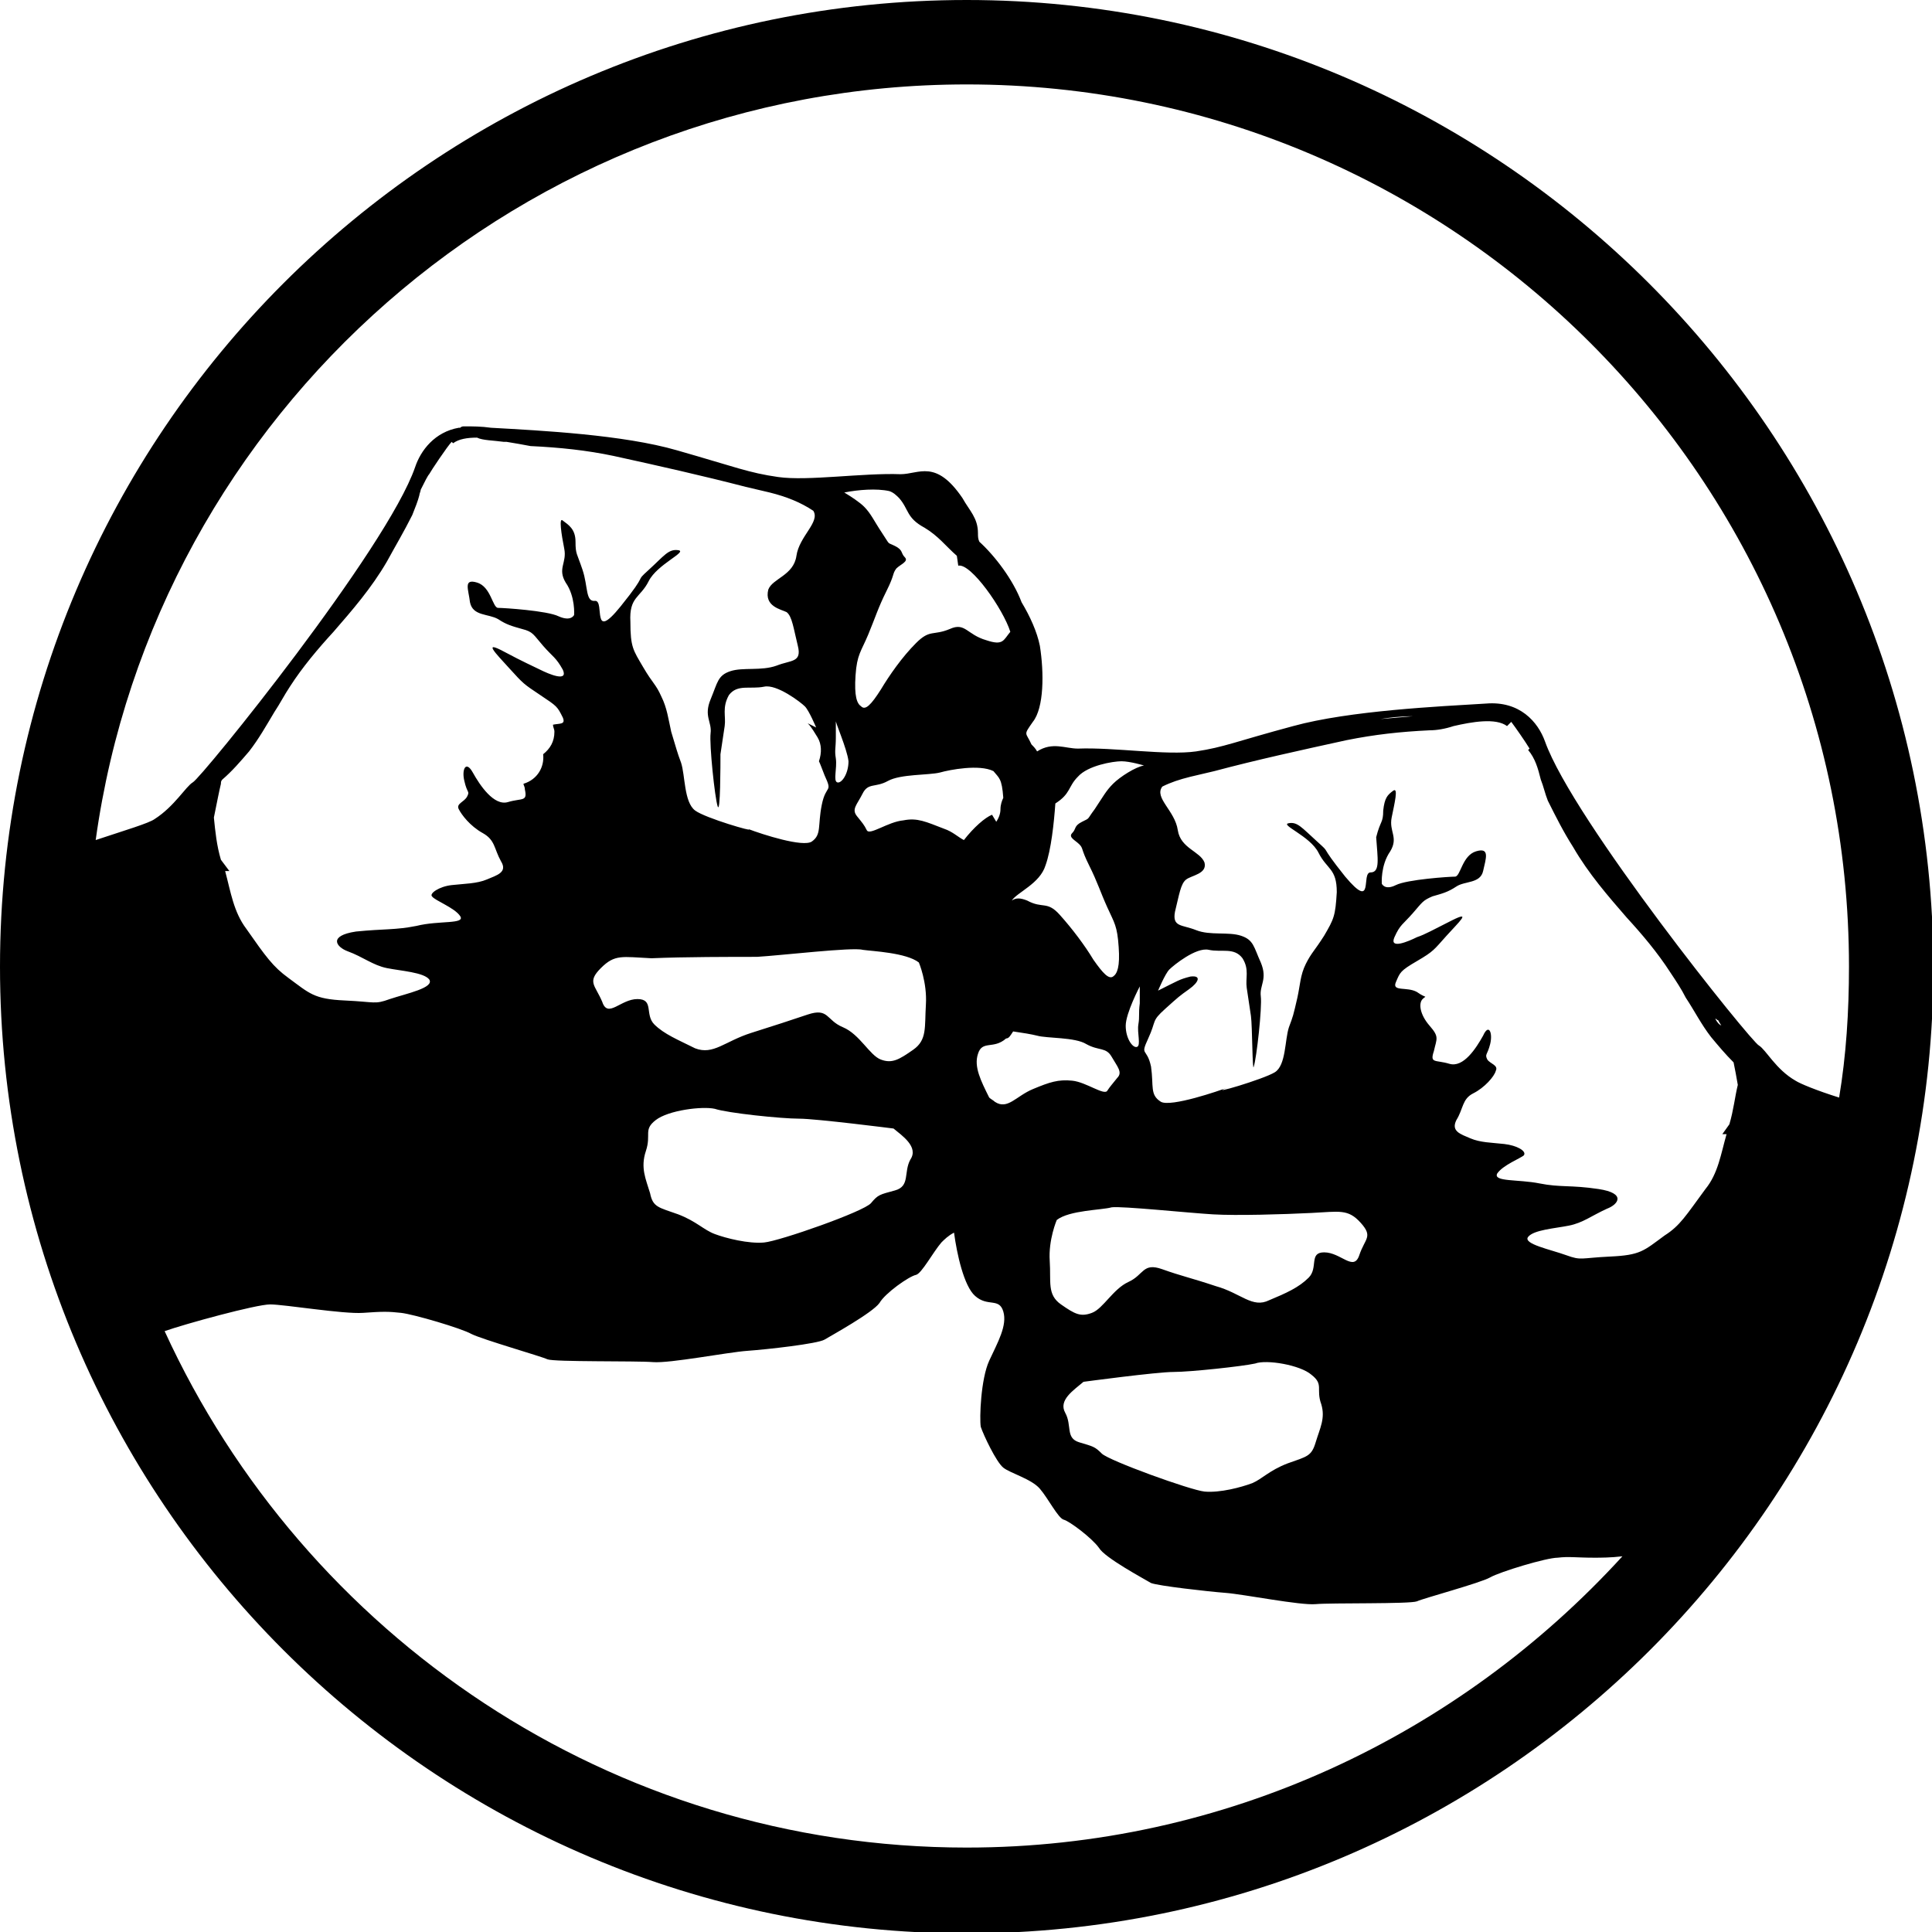 <svg xmlns="http://www.w3.org/2000/svg" viewBox="0 0 137.3 137.3" xmlns:xlink="http://www.w3.org/1999/xlink">
  
  <defs>
    <!-- Glowing Pulse Animation -->
    <filter id="glow">
      <!--Blur effect-->
      <feGaussianBlur stdDeviation="7" result="blur1">
        <animate attributeType="XML"
                         attributeName="stdDeviation"
                         from="3" to="7"
                         dur="1s"
                         repeatCount="indefinite"
                         values="3; 7; 7; 3;"
                         keyTimes="0; 0.45; 0.75; 1"
                         keySplines=".42 0 1 1;
                                     0 0 .59 1;
                                     .42 0 1 1;
                                     0 0 .59 1;
                                     .42 0 1 1;
                                     0 0 .59 1;
                                     .42 0 1 1;
                                     0 0 .59 1;"/>
      </feGaussianBlur>
      <!--Composition of inputs-->
      <feComposite in="SourceGraphic" in2="spec1" operator="arithmetic" k1="0" k2="1" k3="1" k4="0" />
    </filter>
  </defs>

  <defs>
    <!-- Light travelling across the icon -->
    <filter id="light">
      <!--Blur effect-->
      <feGaussianBlur stdDeviation="2" result="blur1" />
      <!--Lighting effect-->
      <feSpecularLighting result="spec1" in="blur1" specularExponent="100" lighting-color="rgba(255, 255, 255, 0.1)">
        <!--Light source effect-->
        <fePointLight x="40" y="15" z="50">
          <animate attributeType="XML"
             attributeName="x"
             from="20" to="200"
             dur="4s"
             repeatCount="indefinite"
             values="-10; 100; 170; 200; -10;"
             keyTimes="0; 0.15; 0.45; 0.75; 1"
             keySplines=".42 0 1 1;
                         0 0 .59 1;
                         .42 0 1 1;
                         0 0 .59 1;
                         .42 0 1 1;
                         0 0 .59 1;
                         .42 0 1 1;
                         0 0 .59 1;" />
        </fePointLight>
      </feSpecularLighting>
      <!--Composition of inputs-->
      <feComposite in="SourceGraphic" in2="spec1" operator="arithmetic" k1="0" k2="1" k3="1" k4="0" />
    </filter>
  </defs>

  <defs>
    <filter id="virtual_light" filterUnits="objectBoundingBox"
     x="-0.1" y="-0.1">
     <feGaussianBlur in="SourceAlpha" stdDeviation="2" result="alpha_blur"/>

     <!-- virtual shadow effect -->
     <feOffset in="alpha_blur" dx="4" dy="4" result="offset_alpha_blur"/>

     <!-- vitual lighting effect -->
     <feSpecularLighting in="alpha_blur" surfaceScale="5" specularConstant="1"
       specularExponent="20" lighting-color="#FFFFFF" result="spec_light">
       <fePointLight x="-5000" y="-10000" z="10000"/>
     </feSpecularLighting>
     <feComposite in="spec_light" in2="SourceAlpha" operator="in"
       result="spec_light"/>
     <feComposite in="SourceGraphic" in2="spec_light"
       operator="out" result="spec_light_fill"/>

     <!-- combine effects -->
     <feMerge>
       <feMergeNode in="offset_alpha_blur"/>
       <feMergeNode in="spec_light_fill"/>
     </feMerge>
   </filter>
  </defs>

  <defs>
    <filter id="glow-3" x="0" y="0">
      <feGaussianBlur in="SourceGraphic" stdDeviation="2" result="blur1"/>
    </filter>

    <!-- Duplicate and Offset -->
    <filter id = "offset" width = "105%" height = "105%">
       <feOffset result = "offOut" in = "SourceGraphic" dx = "5" dy = "5">
          <feGaussianBlur in="offOut" stdDeviation="20" />
       </feOffset>
       <feBlend in="SourceGraphic" in2="offOut" mode = "normal">
       </feBlend>
           <!-- <feGaussianBlur in="SourceGraphic" in2="blur" stdDeviation="2" /> -->
    </filter>

    <filter id="drop-glow" width="1.5" height="1.5" x="-.25" y="-.25">
      <feGaussianBlur id="feGaussianBlur5384" in="SourceAlpha" stdDeviation="15" result="blur"/>
      <feColorMatrix id="feColorMatrix5386" result="bluralpha" type="matrix" values="-1 0 0 0 1 0 -1 0 0 1 0 0 -1 0 1 0 0 0 0.8 0 "/>
      <feOffset id="feOffset5388" in="bluralpha" dx="0" dy="0" result="offsetBlur"/>
      <feMerge id="feMerge5390">
          <feMergeNode id="feMergeNode5392" in="offsetBlur"/>
          <feMergeNode id="feMergeNode5394" in="SourceGraphic"/>
      </feMerge>
    </filter>


    <filter id="lightMe1">
      <feDiffuseLighting in="SourceGraphic" result="light" lighting-color="white">
        <fePointLight x="50" y="100" z="20" />
      </feDiffuseLighting>
      <feComposite in="SourceGraphic" in2="light" operator="arithmetic" k1="1" k2="0" k3="0" k4="0"/>

    <!--   <feGaussianBlur in = "SourceAlpha" stdDeviation = "8" result = "blur1"/>
       <feDiffuseLighting result = "diffOut" in = "SourceGraphic" diffuseConstant = "20" lighting-color = "white">
           <feSpotLight x = "800" y = "800" z = "400" pointsAtX = "0" pointsAtY = "0" pointsAtZ = "0" limitingConeAngle = "20"/>
       </feDiffuseLighting>
       <feComposite in = "SourceGraphic" in2 = "diffOut" operator = "arithmetic" k1 = "1" k2 = "0" k3 = "0" k4 = "0"/> -->
<!--
      <feDiffuseLighting result = "diffOut" in = "SourceGraphic" diffuseConstant = "1.2" lighting-color = "white">
        <fePointLight x = "400" y = "400" z = "150" pointsAtX = "0" pointsAtY = "0" pointsAtZ = "100"/>
      </feDiffuseLighting>
      <feComposite in = "SourceGraphic" in2 = "diffOut" operator = "arithmetic" k1 = "1" k2 = "0" k3 = "0" k4 = "0"/> -->
    </filter>

    </defs>

    <!-- Choose which styling you want to apply -->
    <path filter="#glow" d="M68.7 0C30.8 0 0 30.8 0 68.7c0 37.9 30.8 68.7 68.7 68.7 37.9 0 68.7-30.8 68.7-68.7C137.3 30.8 106.5 0 68.7 0zm0 131.3c-25.3 0-47.1-15.1-57-36.7 1.4-.5 6.5-1.9 7.5-1.9s5.2.7 6.6.6c1.4-.1 1.8-.1 2.7 0s4.3 1.1 5 1.5c.8.4 5 1.6 5.4 1.8.5.2 6.3.102 7.5.2 1.2.1 5.3-.7 6.7-.8 1.4-.1 5-.5 5.5-.8.5-.3 3.4-1.9 3.9-2.6.4-.7 2.1-1.9 2.6-2 .4-.1 1.2-1.6 1.8-2.3.2-.2.5-.5.9-.7.2 1.5.7 3.8 1.5 4.5.9.8 1.7.1 2 1.1.3 1-.4 2.2-1 3.5-.6 1.3-.7 4.1-.6 4.7.2.6 1.1 2.5 1.6 2.9s2 .8 2.6 1.5c.6.7 1.3 2.1 1.7 2.2.4.1 2 1.3 2.5 2 .4.7 3.2 2.2 3.7 2.5.5.2 4 .6 5.3.7 1.3.1 5.3.9 6.4.8 1.1-.1 6.7 0 7.2-.2.4-.2 4.5-1.3 5.2-1.7.7-.4 4-1.4 4.8-1.4.8-.1 1.3 0 2.6 0 .4 0 1.2 0 2-.1-11.6 12.7-28.2 20.7-46.6 20.7zM55.9 43.5c.4.3.5 1.2.8 2.4.3 1.2-.5 1-1.5 1.4-1.1.4-2.4.1-3.3.4-.9.3-.9.8-1.4 2-.5 1.2.1 1.6 0 2.4-.1.8.3 4.6.5 5.2.2.6.2-3 .2-3.7.1-.7.2-1.3.3-2 .1-.7-.2-1.3.3-2.2.6-.8 1.5-.4 2.5-.6.9-.2 2.6 1.1 2.9 1.4.3.3.8 1.5.8 1.5l-.6-.3c.3.3.5.7.7 1 .3.5.3 1.1.1 1.7.1.2.2.5.4 1 .6 1.3.1.6-.2 2.1-.3 1.5 0 2.1-.7 2.6-.613.438-3.525-.504-4.51-.88.504.25-3.066-.777-3.79-1.32-.8-.6-.7-2.5-1-3.4-.3-.8-.3-.9-.7-2.2-.2-.9-.3-1.7-.7-2.5-.4-.9-.6-.9-1.3-2.1-.7-1.2-.9-1.4-.9-3.2-.1-1.8.7-1.7 1.3-2.9.6-1.2 2.8-2.1 2.1-2.2-.7-.1-1 .4-2.1 1.4s.1 0-2 2.6-1.1-.4-1.8-.4c-.7.1-.5-1-.9-2.2s-.5-1.1-.5-2-.5-1.2-.9-1.5c-.3-.3-.1 1 .1 2s-.5 1.4.1 2.4c.7 1 .6 2.3.6 2.3s-.2.5-1.1.1c-.8-.4-3.9-.6-4.3-.6s-.5-1.5-1.5-1.8c-1-.3-.6.5-.5 1.4.2 1 1.3.8 2 1.2.6.4 1 .5 1.7.7.8.2.8.4 1.5 1.2.7.8.9.8 1.4 1.7.4.9-1 .3-1.6 0-.6-.3-1.1-.5-2.6-1.3s-.6.1.4 1.2 1 1.1 2.2 1.9c1.2.8 1.2.8 1.6 1.6.2.5-.2.4-.7.5 0 .2.1.3.1.5 0 .7-.3 1.2-.8 1.6.1.9-.4 1.8-1.4 2.1 0 .1.1.2.1.4.2.9-.2.6-1.2.9s-2-1.2-2.5-2.1-.8-.2-.6.6c.2.9.4.7.2 1.1-.2.4-.8.5-.6.9.2.4.8 1.2 1.7 1.7.9.5.8 1.1 1.3 2 .5.8-.3 1-1 1.3-.7.3-1.6.3-2.5.4s-1.6.6-1.4.8c.2.3 1.6.8 2 1.4.4.6-1.5.3-3.1.7-1.5.3-2.3.2-4.3.4-2 .3-1.4 1.1-.6 1.4 1.1.4 1.8 1 2.8 1.2 1 .2 2.6.3 3 .8.4.6-1.6 1-2.8 1.4-1.1.4-1 .2-3.2.1s-2.5-.5-4-1.6c-1.1-.8-1.6-1.5-3-3.5-.9-1.2-1.1-2.6-1.5-4.1h.3l-.6-.8c-.3-1-.4-2-.5-3 .2-1 .4-2 .5-2.4 0-.1 0-.2.1-.3.7-.6 1.3-1.3 1.9-2 .7-.9 1.2-1.8 1.8-2.8.4-.6.7-1.2 1.1-1.8.9-1.4 2-2.7 3.1-3.9 1.3-1.5 2.7-3.1 3.8-5 .6-1.1 1.2-2.1 1.8-3.3.2-.5.4-1 .5-1.4 0-.1.1-.3.1-.4.3-.6.5-1 .6-1.1.1-.2 1.3-2 1.6-2.3l.1.1c.4-.3 1-.4 1.7-.4.4.2 1.2.2 1.9.3h.2c.6.1 1.2.2 1.7.3 2.1.1 4 .3 5.9.7 3.2.7 6.3 1.4 9.4 2.2l1.7.4c1.2.3 2.2.7 3.1 1.3.5.8-1 1.8-1.2 3.2-.2 1.4-1.7 1.6-2 2.4-.3 1.2.9 1.4 1.3 1.6zM93 90.8c-.7.7-1.6 1.1-2.8 1.6-1.2.6-2-.5-3.8-1-1.8-.6-2.4-.7-3.8-1.2s-1.3.4-2.4.9c-1.1.5-1.8 1.9-2.6 2.2-.8.3-1.2.1-2.2-.6-1-.7-.7-1.6-.8-3.1s.5-2.9.5-2.9c.9-.7 3.2-.7 3.9-.9.7-.1 5.5.4 7.2.5 1.7.1 5 0 7-.1s2.6-.3 3.5.7c.9 1 .3 1.1-.1 2.3-.4 1.2-1.3-.2-2.5-.2-1.1 0-.4 1.1-1.1 1.8zm.5 11.7c-.3 1-.6 1-2 1.5-1.3.5-1.8 1.1-2.5 1.4-.8.3-2.3.7-3.4.6-1-.1-6.8-2.2-7.3-2.7s-.6-.5-1.6-.8c-1-.3-.5-1.2-1-2.1s.6-1.6 1.3-2.2c0 0 5.2-.7 6.4-.7 1.2 0 4.9-.4 5.8-.6.8-.3 3.2.1 4 .8.9.7.3 1 .7 2.1.3 1-.1 1.7-.4 2.7zM80.8 74.4c-.3.1-.8-.6-.8-1.5s1-2.8 1-2.8v1.2c-.1.8 0 .9-.1 1.5s.2 1.5-.1 1.6zm-1.7-18.7c-.5.5-.7.9-1.3 1.8-.6.8-.3.6-.9.9-.6.3-.4.5-.7.8-.3.3.2.5.5.8.3.3.1.3.7 1.5s.8 1.9 1.3 3 .7 1.3.8 2.8c.1 1.4-.1 1.9-.4 2.1-.3.2-.7-.2-1.398-1.2-.6-1-1.5-2.2-2.4-3.2S74.1 64.6 73 64c-.5-.2-.8-.2-1.1 0 .4-.6 2-1.2 2.4-2.5.4-1.1.6-3 .7-4.4 1.1-.7.9-1.2 1.6-1.9.7-.8 2.5-1.1 3.1-1.1.6 0 1.6.3 1.6.3-.6.1-1.7.8-2.2 1.3zM72 73.3c.7.1 1.3.2 1.7.3.7.2 2.7.1 3.5.6.9.5 1.4.2 1.8.9.4.7.8 1.1.4 1.5-.4.5-.5.6-.7.9-.2.4-1.5-.6-2.5-.7s-1.6.1-2.8.6c-1.2.5-1.8 1.5-2.7.9-.1-.1-.3-.2-.4-.3-.6-1.2-1.1-2.2-.8-3.1.3-1 1.1-.3 2-1.1.2 0 .3-.2.5-.5zm-3.5-13.6c-.4-.2-.8-.6-1.4-.8-1.3-.5-1.9-.8-2.9-.6-1.1.1-2.4 1.1-2.6.7-.2-.4-.3-.5-.7-1s0-.8.4-1.6.9-.4 1.8-.9 2.9-.4 3.7-.6c.7-.2 2.8-.6 3.8-.1.4.5.6.5.7 1.9-.1.2-.2.5-.2.8s-.1.6-.3.9l-.3-.5c-.5.2-1.3.9-2 1.8zm1.6-14.2c-1.4-.4-1.5-1.3-2.6-.8-1.2.5-1.4 0-2.4 1S63.2 48 62.6 49c-.7 1.1-1.1 1.5-1.4 1.2-.3-.2-.5-.7-.4-2.2.1-1.5.4-1.7.9-2.9s.7-1.9 1.3-3.1.4-1.2.7-1.6c.3-.3.9-.5.6-.8-.3-.3-.1-.5-.7-.8-.6-.3-.3 0-.9-.9-.6-.9-.8-1.4-1.3-1.9-.3-.3-.9-.7-1.4-1 1-.2 2.3-.3 3.2-.1.3.1.5.3.7.5.7.8.5 1.4 1.8 2.1 1 .6 1.5 1.3 2.3 2l.1.7c.9-.2 3.2 3.1 3.7 4.7-.5.6-.5 1-1.7.6zm-9.8 8.6c0 .9-.5 1.6-.8 1.5s0-1-.1-1.7c-.1-.6 0-.7 0-1.5v-1.2c-.1 0 .8 2 .9 2.9zm1 13.4c.7.1 3.1.2 4 .9 0 0 .6 1.4.5 3-.1 1.6.1 2.5-.9 3.2s-1.5 1-2.3.7c-.8-.3-1.5-1.8-2.7-2.3-1.2-.5-1-1.4-2.5-.9s-2.1.7-4 1.3-2.7 1.6-4 1.1c-1.2-.6-2.2-1-2.9-1.698-.7-.702 0-1.802-1.2-1.802s-2.1 1.4-2.5.2c-.5-1.2-1.1-1.4-.1-2.4s1.5-.8 3.6-.7c2.3-.1 5.7-.1 7.5-.1 1.7-.1 6.8-.7 7.5-.5zm3.4 14.9c-.5.9 0 1.9-1.1 2.2s-1.2.3-1.7.9c-.5.6-6.5 2.7-7.6 2.8-1.1.1-2.7-.3-3.5-.6-.8-.3-1.3-.9-2.6-1.4-1.4-.5-1.8-.5-2-1.5-.3-1-.7-1.8-.3-3 .4-1.2-.2-1.5.7-2.2s3.3-1 4.2-.8c.9.3 4.7.7 6 .7 1.2 0 6.7.7 6.7.7.6.5 1.8 1.3 1.2 2.2zm58.2-2.5l-.5.7h.3c-.4 1.4-.6 2.8-1.5 3.9-1.4 1.9-1.8 2.6-2.9 3.3-1.5 1.1-1.7 1.4-3.9 1.5-2.1.1-2 .3-3.1-.1s-3.1-.8-2.7-1.3 1.9-.6 2.9-.8 1.6-.7 2.7-1.2c.8-.3 1.4-1.1-.6-1.4-2-.3-2.7-.1-4.2-.4s-3.3-.1-3-.7c.4-.6 1.7-1.1 1.9-1.3.2-.3-.5-.7-1.4-.8s-1.7-.1-2.4-.4c-.7-.3-1.4-.5-1-1.3.5-.8.4-1.5 1.2-1.9.8-.4 1.5-1.2 1.6-1.6.2-.4-.4-.5-.6-.8-.2-.4 0-.3.2-1.1s-.1-1.5-.5-.6c-.5.898-1.4 2.3-2.4 2s-1.4 0-1.1-.9c.2-.9.4-1-.3-1.8s-.8-1.6-.5-1.9c.3-.3.3 0-.4-.5-.7-.4-1.8 0-1.5-.7.3-.7.3-.8 1.5-1.5s1.2-.8 2.1-1.8 1.8-1.8.4-1.1-1.9 1-2.5 1.2c-.6.3-2 .9-1.6 0s.6-.9 1.3-1.7c.7-.8.7-.9 1.4-1.2.7-.2 1.1-.3 1.7-.7.6-.4 1.7-.2 1.9-1.1.2-.9.5-1.7-.5-1.4s-1.1 1.8-1.5 1.8-3.4.2-4.2.6c-.8.4-1-.1-1-.1s-.1-1.3.6-2.3c.6-1-.1-1.4.1-2.4s.5-2.2.1-1.9c-.4.3-.6.5-.7 1.4 0 .9-.2.7-.5 1.9.1 1.5.3 2.5-.4 2.5-.698 0 .302 2.8-1.8.3-2-2.5-.898-1.5-2-2.5s-1.398-1.4-2-1.3c-.7.1 1.5.9 2.102 2.1C94.3 61.8 95 61.7 95 63.4c-.1 1.7-.2 1.9-.9 3.1-.7 1.1-.898 1.2-1.3 2-.4.8-.4 1.5-.6 2.4-.3 1.3-.3 1.3-.6 2.1-.3.9-.2 2.7-1 3.2s-4.9 1.7-3.4 1.1c-.5.2-4 1.4-4.7 1-.8-.5-.5-1.1-.7-2.5-.3-1.4-.8-.7-.2-2 .602-1.3.2-1.2 1.2-2.1 1-.9 1-.9 1.7-1.4.7-.5.9-1 .1-.9-.8.2-.898.302-2.3 1 0 0 .5-1.198.8-1.5.3-.3 1.9-1.6 2.8-1.4s1.802-.2 2.4.6c.5.8.2 1.4.3 2.102.102.7.2 1.3.3 2 .1.7.1 4.1.2 3.6.2-.6.602-4.2.5-5-.1-.8.5-1.2 0-2.4-.5-1.1-.5-1.6-1.398-1.9C87.3 66.2 86 66.5 85 66.1s-1.7-.2-1.5-1.3c.3-1.2.4-2 .8-2.3s1.5-.4 1.3-1.2c-.3-.8-1.7-1-1.898-2.3C83.5 57.6 82 56.7 82.6 55.9c.6-.3 1.2-.5 2-.7l1.7-.4c3-.8 6.2-1.5 9.4-2.2 2-.4 3.8-.6 5.9-.7.5 0 1.1-.1 1.7-.3 1.3-.3 3-.6 3.8 0l.3-.3c.3.4 1 1.4 1.3 1.9l-.1.1c.5.6.7 1.3.898 2.1.2.5.3 1 .5 1.5.6 1.2 1.1 2.2 1.8 3.3 1.1 1.9 2.5 3.5 3.8 5 1.102 1.2 2.2 2.5 3.102 3.9.4.6.8 1.2 1.1 1.8.6.9 1.1 1.9 1.8 2.8.5.6 1 1.2 1.6 1.8.1.5.2 1 .3 1.6-.2.8-.3 1.8-.6 2.8zM98.1 51.1c.6-.1 1.4-.2 2.3-.2l-2.3.2zm23.8 21.3c.1 0 .1.1.2.1.075.15.15.254.225.375-.173-.06-.338-.3-.425-.475zm5.7 4.4c-1.4-.8-2.1-2.2-2.6-2.5-.5-.2-13.2-16-15.2-21.6-.5-1.4-1.8-2.9-4.2-2.7-3.3.2-9.7.5-13.7 1.6-4.1 1.1-4.9 1.5-6.9 1.8-2.1.3-5.798-.3-8.398-.2-.9 0-1.8-.5-2.9.2-.102-.2-.302-.4-.402-.5-.4-.9-.6-.6.1-1.6.8-1 .8-3.5.5-5.4-.2-1-.7-2.1-1.3-3.1-.6-1.6-1.9-3.3-3-4.3-.1-.2-.1-.4-.1-.6 0-1.1-.6-1.6-1.1-2.5-1.9-2.8-3.1-1.7-4.4-1.7-2.7-.1-6.6.5-8.7.2-2.1-.3-3-.7-7.2-1.9-3.8-1.1-9.6-1.4-13.2-1.6-.7-.1-1.3-.1-1.9-.1-.1 0-.2 0-.3.1h-.1c-1.7.3-2.7 1.6-3.1 2.8-2 5.8-15.2 22.1-15.8 22.4-.5.3-1.3 1.7-2.7 2.6-.4.3-2.1.8-4.2 1.5C11 29.4 37.2 6 68.7 6c34.6 0 62.7 28.1 62.7 62.7 0 3.2-.2 6.3-.7 9.3-1.6-.5-2.8-1-3.1-1.2zM53.19 58.92c-.052-.026-.137-.063-.29-.12.05.025.15.067.29.12z"/>
  </svg>

